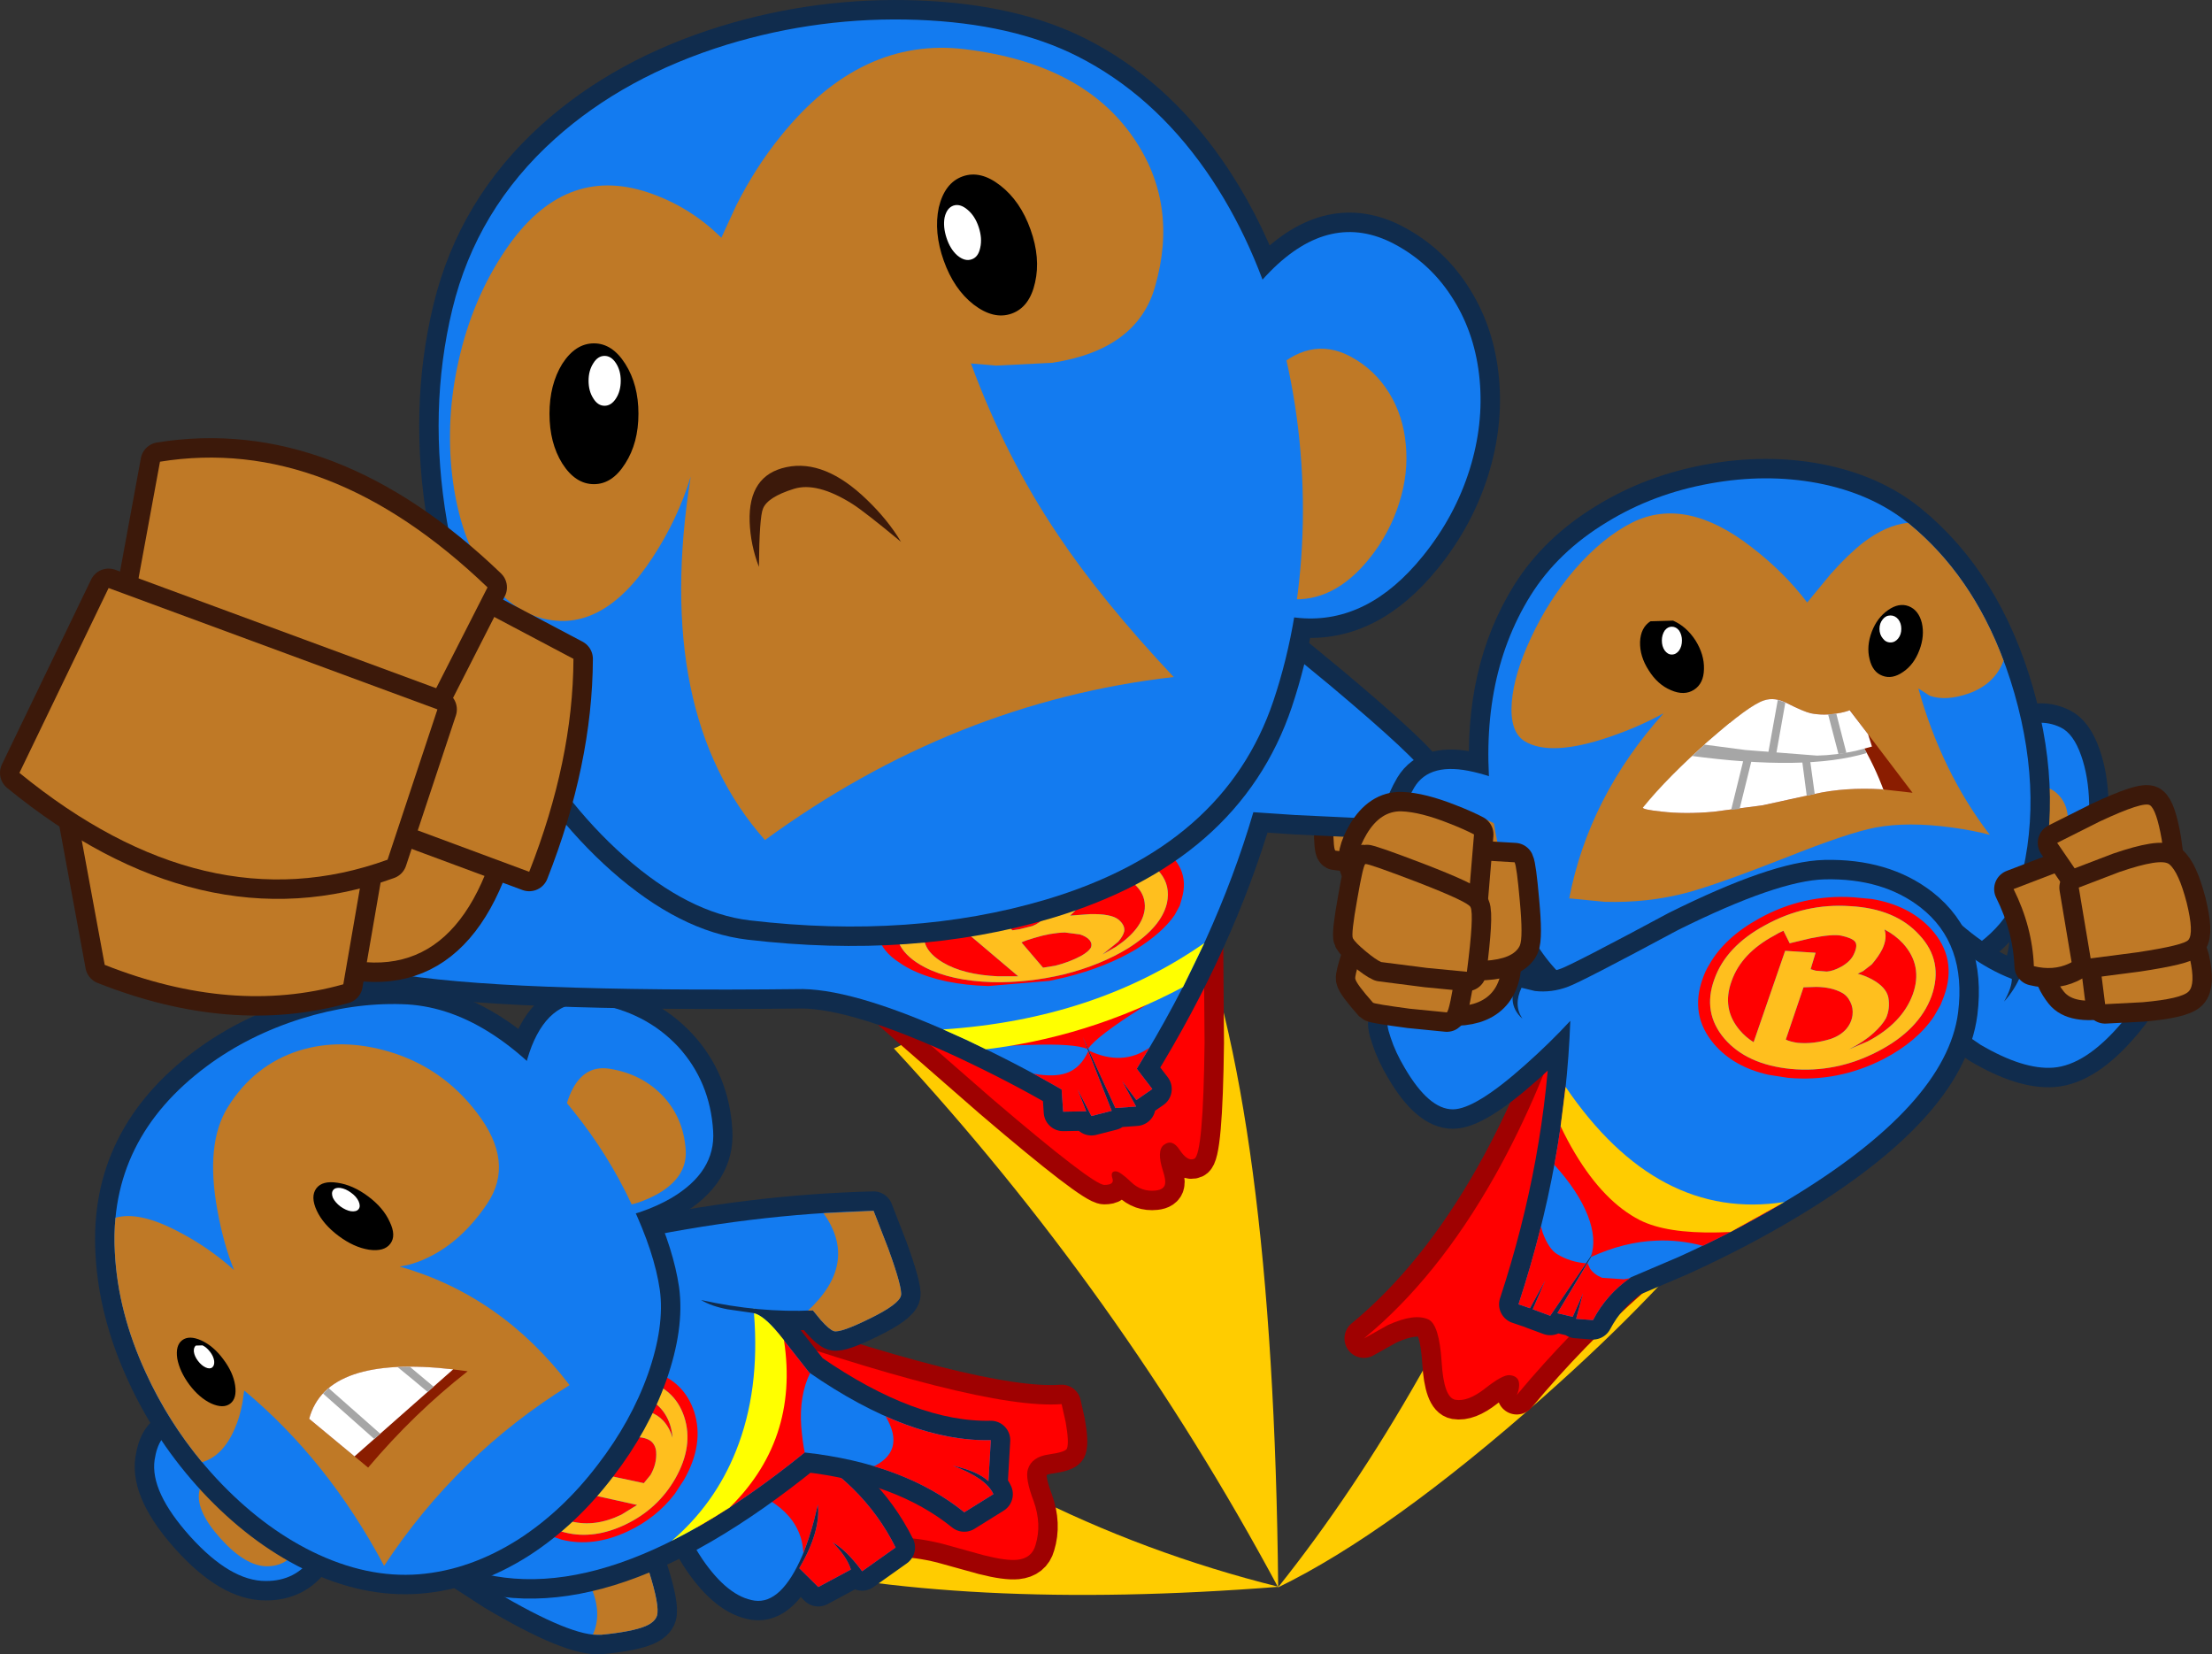 <?xml version="1.0" encoding="UTF-8" standalone="no"?>
<svg xmlns:xlink="http://www.w3.org/1999/xlink" height="383.05px" width="512.25px" xmlns="http://www.w3.org/2000/svg">
  <rect width="100%" height="100%" fill="#333333" stroke="none"/>
  <g transform="matrix(1.0, 0.0, 0.0, 1.0, 256.1, 191.5)">
    <path d="M207.05 -19.8 Q208.6 -21.3 210.35 -22.3 215.9 -25.55 221.05 -23.1 224.05 -21.7 225.85 -16.55 227.55 -11.75 227.7 -5.5 227.8 0.85 226.3 5.75 224.65 11.15 221.5 12.85 216.05 15.9 208.45 17.55 L201.95 18.6 205.85 -18.5 207.05 -19.8" fill="#ffffff" fill-rule="evenodd" stroke="none"/>
    <path d="M207.05 -19.8 Q208.6 -21.3 210.35 -22.3 215.9 -25.55 221.05 -23.1 224.05 -21.7 225.85 -16.55 227.55 -11.75 227.7 -5.5 227.8 0.85 226.3 5.75 224.65 11.15 221.5 12.85 216.05 15.9 208.45 17.55 L201.95 18.6 205.85 -18.5 207.05 -19.8 Z" fill="none" stroke="#102c4d" stroke-linecap="round" stroke-linejoin="round" stroke-width="9.0"/>
    <path d="M207.05 -19.8 Q208.6 -21.3 210.35 -22.3 215.9 -25.55 221.05 -23.1 224.05 -21.7 225.85 -16.55 227.55 -11.75 227.7 -5.5 227.8 0.85 226.3 5.75 224.65 11.15 221.5 12.85 216.05 15.9 208.45 17.55 L201.95 18.6 205.85 -18.5 207.05 -19.8" fill="#137bf0" fill-rule="evenodd" stroke="none"/>
    <path d="M207.7 14.3 L208.5 6.4 Q209.25 -1.6 209.35 -1.7 L212.7 -6.7 Q216.8 -11.0 220.25 -7.8 223.95 -4.35 222.2 2.05 220.85 7.1 217.3 11.2 215.0 13.85 211.1 14.35 L207.7 14.3" fill="#bf7926" fill-rule="evenodd" stroke="none"/>
    <path d="M-116.85 187.0 Q-123.45 187.65 -141.55 176.9 L-158.4 166.0 -138.1 163.0 Q-117.05 160.2 -113.05 161.55 -108.8 162.95 -105.85 172.25 -103.3 180.3 -103.95 182.55 -104.4 184.05 -106.6 185.0 -109.7 186.3 -116.85 187.0" fill="#ffffff" fill-rule="evenodd" stroke="none"/>
    <path d="M-116.85 187.0 Q-109.7 186.3 -106.6 185.0 -104.4 184.05 -103.95 182.55 -103.3 180.3 -105.85 172.25 -108.8 162.95 -113.05 161.55 -117.05 160.2 -138.1 163.0 L-158.4 166.0 -141.55 176.9 Q-123.45 187.65 -116.85 187.0 Z" fill="none" stroke="#102c4d" stroke-linecap="round" stroke-linejoin="round" stroke-width="9.0"/>
    <path d="M-71.0 119.5 Q-21.95 160.45 40.0 175.9 -33.95 181.7 -83.05 169.6 L-71.0 119.5" fill="#ffcc00" fill-rule="evenodd" stroke="none"/>
    <path d="M-78.5 167.6 L-90.3 113.35 Q-29.05 135.05 -10.25 133.6 L-9.3 137.85 Q-8.5 142.4 -9.0 143.85 -9.3 144.7 -13.2 145.25 -17.15 145.8 -18.05 148.65 -18.75 150.75 -16.75 156.0 -14.8 161.4 -16.3 166.25 -17.15 169.3 -20.55 169.65 -23.1 169.9 -28.25 168.6 L-38.0 165.9 Q-43.9 164.45 -48.0 164.6 L-68.1 166.25 -78.5 167.6" fill="#ffffff" fill-rule="evenodd" stroke="none"/>
    <path d="M-78.5 167.6 L-90.3 113.35 Q-29.05 135.05 -10.25 133.6 L-9.3 137.85 Q-8.5 142.4 -9.0 143.85 -9.3 144.7 -13.2 145.25 -17.15 145.8 -18.05 148.65 -18.75 150.75 -16.75 156.0 -14.8 161.4 -16.3 166.25 -17.15 169.3 -20.55 169.65 -23.1 169.9 -28.25 168.6 L-38.0 165.9 Q-43.9 164.45 -48.0 164.6 L-68.1 166.25 -78.5 167.6 Z" fill="none" stroke="#9f0101" stroke-linecap="round" stroke-linejoin="round" stroke-width="9.0"/>
    <path d="M-78.5 167.6 L-90.3 113.35 Q-29.05 135.05 -10.25 133.6 L-9.3 137.85 Q-8.5 142.4 -9.0 143.85 -9.3 144.7 -13.2 145.25 -17.15 145.8 -18.05 148.65 -18.75 150.75 -16.75 156.0 -14.8 161.4 -16.3 166.25 -17.15 169.3 -20.55 169.65 -23.1 169.9 -28.25 168.6 L-38.0 165.9 Q-43.9 164.45 -48.0 164.6 L-68.1 166.25 -78.5 167.6" fill="#ff0000" fill-rule="evenodd" stroke="none"/>
    <path d="M-96.85 163.7 L-98.0 161.1 -72.95 142.9 Q-56.3 151.55 -48.7 166.8 L-56.45 172.3 Q-60.1 167.35 -63.3 165.6 -60.0 168.9 -59.05 171.9 L-66.6 175.95 -71.0 171.6 Q-66.0 163.05 -66.7 156.85 L-67.6 160.55 Q-68.75 164.9 -70.25 168.55 -75.15 179.95 -81.35 179.1 -87.5 178.2 -93.45 169.5 -95.25 166.8 -96.85 163.7" fill="#ffffff" fill-rule="evenodd" stroke="none"/>
    <path d="M-96.85 163.7 Q-95.25 166.8 -93.45 169.5 -87.5 178.2 -81.35 179.1 -75.15 179.95 -70.25 168.55 -68.75 164.9 -67.6 160.55 L-66.7 156.85 Q-66.0 163.05 -71.0 171.6 L-66.6 175.95 -59.05 171.9 Q-60.0 168.9 -63.3 165.6 -60.1 167.35 -56.45 172.3 L-48.7 166.8 Q-56.3 151.55 -72.95 142.9 L-98.0 161.1 -96.85 163.7 Z" fill="none" stroke="#102c4d" stroke-linecap="round" stroke-linejoin="round" stroke-width="9.0"/>
    <path d="M-116.85 187.0 Q-123.45 187.65 -141.55 176.9 L-158.4 166.0 -138.1 163.0 Q-117.05 160.2 -113.05 161.55 -108.8 162.95 -105.85 172.25 -103.3 180.3 -103.95 182.55 -104.4 184.05 -106.6 185.0 -109.7 186.3 -116.85 187.0" fill="#137bf0" fill-rule="evenodd" stroke="none"/>
    <path d="M-118.8 186.95 Q-114.5 177.4 -128.65 163.2 L-123.85 161.4 Q-115.4 160.7 -113.05 161.55 -108.8 162.95 -105.85 172.25 -103.3 180.3 -103.95 182.55 -104.4 184.05 -106.6 185.0 -109.7 186.3 -116.85 187.0 L-118.8 186.95" fill="#bf7926" fill-rule="evenodd" stroke="none"/>
    <path d="M-96.85 163.7 L-98.0 161.1 -72.95 142.9 Q-56.3 151.55 -48.7 166.8 L-56.45 172.3 Q-60.1 167.35 -63.3 165.6 -60.0 168.9 -59.05 171.9 L-66.6 175.95 -71.0 171.6 Q-66.0 163.05 -66.7 156.85 L-67.6 160.55 Q-68.75 164.9 -70.25 168.55 -75.15 179.95 -81.35 179.1 -87.5 178.2 -93.45 169.5 -95.25 166.8 -96.85 163.7" fill="#137bf0" fill-rule="evenodd" stroke="none"/>
    <path d="M-66.6 175.95 L-71.0 171.6 Q-66.0 163.05 -66.7 156.85 L-67.6 160.55 Q-68.7 164.6 -70.05 168.05 -70.65 156.95 -86.05 152.4 L-72.95 142.9 Q-56.3 151.55 -48.7 166.8 L-56.45 172.3 Q-60.1 167.35 -63.3 165.6 -60.0 168.9 -59.05 171.9 L-66.6 175.95" fill="#ff0000" fill-rule="evenodd" stroke="none"/>
    <path d="M-111.75 95.95 Q-82.2 89.55 -53.8 88.85 L-50.4 97.6 Q-47.1 106.7 -47.45 108.45 -47.9 110.5 -54.8 113.85 -61.5 117.15 -63.0 116.7 -64.05 116.35 -66.05 114.1 L-67.85 111.9 Q-80.2 112.5 -93.75 109.5 -91.35 110.95 -87.6 111.65 L-81.7 112.5 Q-79.4 112.9 -75.85 117.2 L-68.7 126.3 Q-45.5 142.35 -26.65 141.95 L-27.2 151.45 Q-29.75 149.1 -35.45 147.85 -27.65 150.8 -26.05 154.45 L-32.8 158.65 Q-46.75 147.35 -69.75 144.8 -119.3 184.95 -152.2 170.15 L-111.75 95.95" fill="#feffff" fill-rule="evenodd" stroke="none"/>
    <path d="M-111.75 95.95 L-152.2 170.15 Q-119.3 184.95 -69.75 144.8 -46.75 147.35 -32.8 158.65 L-26.05 154.45 Q-27.65 150.8 -35.45 147.85 -29.75 149.1 -27.2 151.45 L-26.65 141.95 Q-45.5 142.35 -68.7 126.3 L-75.85 117.2 Q-79.4 112.9 -81.7 112.5 L-87.6 111.65 Q-91.35 110.95 -93.75 109.5 -80.2 112.5 -67.85 111.9 L-66.05 114.1 Q-64.05 116.35 -63.0 116.7 -61.5 117.15 -54.8 113.85 -47.9 110.5 -47.45 108.45 -47.1 106.7 -50.4 97.6 L-53.8 88.85 Q-82.2 89.55 -111.75 95.95 Z" fill="none" stroke="#102c4d" stroke-linecap="round" stroke-linejoin="round" stroke-width="9.0"/>
    <path d="M-111.75 95.95 Q-82.2 89.55 -53.8 88.85 L-50.4 97.6 Q-47.1 106.7 -47.45 108.45 -47.9 110.5 -54.8 113.85 -61.5 117.15 -63.0 116.7 -64.05 116.35 -66.05 114.1 L-67.85 111.9 Q-80.2 112.5 -93.75 109.5 -91.35 110.95 -87.6 111.65 L-81.7 112.5 Q-79.4 112.9 -75.85 117.2 L-68.7 126.3 Q-45.5 142.35 -26.65 141.95 L-27.2 151.45 Q-29.75 149.1 -35.45 147.85 -27.65 150.8 -26.05 154.45 L-32.8 158.65 Q-46.75 147.35 -69.75 144.8 -119.3 184.95 -152.2 170.15 L-111.75 95.95" fill="#137bf0" fill-rule="evenodd" stroke="none"/>
    <path d="M-65.4 89.4 L-53.8 88.85 -50.4 97.6 Q-47.1 106.7 -47.45 108.45 -47.9 110.5 -54.8 113.85 -61.5 117.15 -63.0 116.7 -64.05 116.35 -66.05 114.1 L-67.85 111.9 -69.0 111.95 -69.25 112.2 Q-57.05 101.05 -65.4 89.4" fill="#bf7926" fill-rule="evenodd" stroke="none"/>
    <path d="M-68.7 126.3 L-68.5 126.4 Q-71.05 131.6 -70.55 138.8 -70.25 142.35 -69.75 144.8 -82.9 155.45 -94.85 162.25 -72.85 140.85 -76.9 116.05 L-75.85 117.2 -68.7 126.3" fill="#ff0000" fill-rule="evenodd" stroke="none"/>
    <path d="M-53.7 148.0 L-54.35 148.3 Q-46.15 144.65 -51.0 136.45 -38.05 142.2 -26.65 141.95 L-27.2 151.45 Q-29.75 149.1 -35.45 147.85 -27.65 150.8 -26.05 154.45 L-32.8 158.65 Q-41.45 151.65 -53.7 148.0" fill="#ff0000" fill-rule="evenodd" stroke="none"/>
    <path d="M-131.8 153.2 L-128.75 152.15 -128.7 148.9 Q-128.45 145.4 -127.45 144.05 -126.35 142.25 -125.3 141.75 L-122.6 141.8 Q-121.1 142.25 -120.45 143.7 -119.9 144.95 -120.2 146.0 L-121.1 147.75 -121.75 148.65 -125.15 147.95 -127.4 152.75 -108.55 156.95 -112.2 159.2 Q-118.3 162.15 -123.85 160.75 -129.35 159.45 -131.4 154.55 L-131.8 153.2 M-133.9 139.55 Q-130.35 133.3 -123.65 129.25 -114.9 123.95 -106.45 125.75 L-104.7 126.15 Q-103.4 126.6 -102.2 127.15 -97.25 129.7 -95.35 135.35 -92.95 142.85 -97.75 151.2 L-99.85 154.4 Q-104.1 159.95 -110.7 163.05 -118.7 166.8 -125.95 165.0 L-128.65 164.1 Q-133.65 162.0 -135.85 156.95 -138.75 150.4 -135.4 142.6 L-133.9 139.55 M-119.0 138.7 Q-120.4 137.65 -121.9 137.15 L-126.4 137.05 Q-124.45 135.2 -121.9 133.75 -115.4 129.95 -109.2 131.25 -102.9 132.65 -100.95 138.3 -100.45 139.9 -100.35 141.4 -101.05 139.0 -102.55 137.4 -103.8 136.1 -105.35 135.55 -107.3 134.95 -110.2 135.5 -112.8 135.9 -115.55 138.45 L-117.75 140.9 -118.0 140.1 Q-118.45 139.1 -119.0 138.7 M-108.3 141.25 Q-106.55 141.35 -105.45 142.1 -104.3 143.0 -104.15 144.6 -103.95 147.4 -105.45 150.0 L-107.0 151.9 -118.05 149.55 -117.3 147.5 Q-116.3 145.05 -114.45 143.4 -113.35 142.35 -111.65 141.8 L-108.3 141.25 M-122.95 131.1 Q-130.45 135.55 -133.6 143.0 -136.7 150.1 -134.1 156.0 -131.65 161.7 -125.15 163.35 -118.55 164.95 -111.3 161.5 -103.75 157.9 -99.7 150.8 -95.45 143.3 -97.65 136.55 -99.95 129.6 -107.6 127.95 -115.15 126.4 -122.95 131.1" fill="#ff0000" fill-rule="evenodd" stroke="none"/>
    <path d="M-131.8 153.2 L-131.4 154.55 Q-129.35 159.45 -123.85 160.75 -118.3 162.15 -112.2 159.2 L-108.55 156.95 -127.4 152.75 -125.15 147.95 -121.75 148.65 -121.1 147.75 -120.2 146.0 Q-119.9 144.95 -120.45 143.7 -121.1 142.25 -122.6 141.8 L-125.3 141.75 Q-126.35 142.25 -127.45 144.05 -128.45 145.4 -128.7 148.9 L-128.75 152.15 -131.8 153.2 M-119.0 138.7 Q-118.45 139.1 -118.0 140.1 L-117.75 140.9 -115.55 138.45 Q-112.8 135.9 -110.2 135.5 -107.3 134.95 -105.35 135.55 -103.8 136.1 -102.55 137.4 -101.05 139.0 -100.35 141.4 -100.45 139.9 -100.95 138.3 -102.9 132.65 -109.2 131.25 -115.4 129.95 -121.9 133.75 -124.45 135.2 -126.4 137.05 L-121.9 137.15 Q-120.4 137.65 -119.0 138.7 M-122.95 131.1 Q-115.15 126.4 -107.6 127.95 -99.95 129.6 -97.65 136.55 -95.45 143.3 -99.7 150.8 -103.75 157.9 -111.3 161.5 -118.55 164.95 -125.15 163.35 -131.65 161.7 -134.1 156.0 -136.7 150.1 -133.6 143.0 -130.45 135.55 -122.95 131.1 M-108.3 141.25 L-111.65 141.8 Q-113.35 142.35 -114.45 143.4 -116.3 145.05 -117.3 147.5 L-118.05 149.55 -107.0 151.9 -105.45 150.0 Q-103.95 147.4 -104.15 144.6 -104.3 143.0 -105.45 142.1 -106.55 141.35 -108.3 141.25" fill="#ffbf1e" fill-rule="evenodd" stroke="none"/>
    <path d="M-81.35 111.5 L-81.55 111.45 -81.6 111.35 -81.35 111.5 M-75.85 117.2 L-74.55 118.8 Q-70.95 142.2 -87.85 158.25 L-87.15 157.55 Q-94.05 162.0 -100.55 165.25 L-100.95 165.6 Q-90.65 156.95 -85.65 144.4 -80.05 130.4 -81.5 112.55 -79.25 113.1 -75.85 117.2" fill="#ffff00" fill-rule="evenodd" stroke="none"/>
    <path d="M-15.1 33.45 L18.55 15.5 Q38.8 64.05 39.9 176.05 3.25 107.8 -49.1 51.25 -48.85 51.4 -15.1 33.45" fill="#ffcc00" fill-rule="evenodd" stroke="none"/>
    <path d="M125.95 108.45 Q115.3 119.55 101.6 131.7 65.7 163.5 39.85 176.05 57.25 154.25 72.65 127.15 87.55 101.15 97.7 75.5 L137.9 94.25 Q136.0 98.05 125.95 108.45" fill="#ffcc00" fill-rule="evenodd" stroke="none"/>
    <path d="M52.65 -4.95 L73.75 -11.3 Q74.65 -7.65 73.05 -1.3 71.45 4.8 69.7 5.95 L60.8 6.4 53.15 5.45 Q52.7 5.2 52.65 0.1 L52.65 -4.95" fill="#ffffff" fill-rule="evenodd" stroke="none"/>
    <path d="M52.65 -4.95 L73.75 -11.3 Q74.65 -7.65 73.05 -1.3 71.45 4.8 69.7 5.95 L60.8 6.4 53.15 5.45 Q52.7 5.2 52.65 0.1 L52.65 -4.95 Z" fill="none" stroke="#3c190a" stroke-linecap="round" stroke-linejoin="round" stroke-width="9.0"/>
    <path d="M52.65 -4.95 L73.75 -11.3 Q74.65 -7.65 73.05 -1.3 71.45 4.8 69.7 5.95 L60.8 6.4 53.15 5.45 Q52.7 5.2 52.65 0.1 L52.65 -4.95" fill="#bf7926" fill-rule="evenodd" stroke="none"/>
    <path d="M2.25 79.7 Q1.0 79.7 1.5 81.3 2.05 82.85 -0.35 82.85 -3.0 82.85 -26.35 62.9 L-49.2 42.95 22.65 24.1 22.85 49.95 Q22.55 75.95 20.45 76.8 18.9 77.5 17.05 74.7 15.35 72.1 13.4 73.6 11.7 74.95 13.25 79.7 13.9 81.75 13.7 82.65 13.45 83.95 11.5 84.15 8.2 84.5 5.8 82.15 3.25 79.7 2.25 79.7" fill="#ffffff" fill-rule="evenodd" stroke="none"/>
    <path d="M2.25 79.7 Q3.25 79.7 5.8 82.15 8.2 84.5 11.5 84.15 13.45 83.95 13.7 82.65 13.9 81.75 13.25 79.7 11.7 74.95 13.4 73.6 15.35 72.1 17.05 74.7 18.9 77.5 20.45 76.8 22.55 75.95 22.85 49.95 L22.65 24.1 -49.2 42.95 -26.35 62.9 Q-3.0 82.85 -0.35 82.85 2.05 82.85 1.5 81.3 1.0 79.7 2.25 79.7 Z" fill="none" stroke="#9f0101" stroke-linecap="round" stroke-linejoin="round" stroke-width="9.0"/>
    <path d="M2.25 79.7 Q1.0 79.7 1.5 81.3 2.05 82.85 -0.35 82.85 -3.0 82.85 -26.35 62.9 L-49.2 42.95 22.65 24.1 22.85 49.95 Q22.55 75.95 20.45 76.8 18.9 77.5 17.05 74.7 15.35 72.1 13.4 73.6 11.7 74.95 13.25 79.7 13.9 81.75 13.7 82.65 13.45 83.95 11.5 84.15 8.2 84.5 5.8 82.15 3.25 79.7 2.25 79.7" fill="#ff0000" fill-rule="evenodd" stroke="none"/>
    <path d="M-215.6 139.7 Q-219.4 140.55 -220.3 146.55 -221.35 153.9 -212.05 164.25 -202.7 174.6 -194.55 174.55 -187.65 174.6 -183.75 169.05 -182.55 167.25 -181.75 165.25 L-181.25 163.5 -196.5 151.7 -211.95 139.95 -215.6 139.7 Z" fill="none" stroke="#102c4d" stroke-linecap="round" stroke-linejoin="round" stroke-width="9.0"/>
    <path d="M-215.6 139.7 L-211.95 139.95 -196.5 151.7 -181.25 163.5 -181.75 165.25 Q-182.55 167.25 -183.75 169.05 -187.65 174.6 -194.55 174.55 -202.7 174.6 -212.05 164.25 -221.35 153.9 -220.3 146.55 -219.4 140.55 -215.6 139.7" fill="#137bf0" fill-rule="evenodd" stroke="none"/>
    <path d="M-207.1 149.8 L-204.9 150.0 -195.45 157.2 -186.15 164.4 -186.45 165.45 -187.65 167.75 Q-190.05 171.15 -194.25 171.15 -199.2 171.15 -204.95 164.8 -210.65 158.5 -210.0 154.05 -209.4 150.4 -207.1 149.8" fill="#bf7926" fill-rule="evenodd" stroke="none"/>
    <path d="M-134.15 54.15 L-132.95 50.85 Q-128.45 39.3 -118.5 40.9 -106.7 42.8 -99.1 50.9 -91.65 58.95 -91.0 70.35 -90.4 79.8 -100.7 85.9 -103.95 87.85 -107.9 89.2 L-108.85 89.45 Q-104.45 99.3 -103.3 107.15 -102.15 115.55 -106.05 126.65 -109.95 137.6 -117.65 147.6 -125.75 158.25 -135.95 164.85 -147.25 172.05 -159.1 173.0 -171.15 173.95 -183.8 167.75 -195.65 161.9 -205.95 150.85 -216.15 139.85 -222.3 126.4 -228.8 112.35 -229.5 98.5 -230.95 72.25 -208.2 55.35 -198.55 48.2 -186.3 44.35 -174.45 40.65 -163.05 41.0 -148.25 41.4 -134.15 54.15" fill="#ffffff" fill-rule="evenodd" stroke="none"/>
    <path d="M-134.15 54.15 Q-148.25 41.4 -163.05 41.0 -174.45 40.65 -186.3 44.35 -198.55 48.2 -208.2 55.35 -230.95 72.25 -229.5 98.5 -228.8 112.35 -222.3 126.4 -216.15 139.85 -205.95 150.85 -195.65 161.9 -183.8 167.75 -171.15 173.95 -159.1 173.0 -147.25 172.05 -135.95 164.85 -125.75 158.25 -117.65 147.6 -109.95 137.6 -106.05 126.65 -102.15 115.55 -103.3 107.15 -104.45 99.3 -108.85 89.45 L-107.9 89.2 Q-103.95 87.85 -100.7 85.9 -90.4 79.8 -91.0 70.35 -91.65 58.95 -99.1 50.9 -106.7 42.8 -118.5 40.9 -128.45 39.3 -132.95 50.85 L-134.15 54.15 Z" fill="none" stroke="#102c4d" stroke-linecap="round" stroke-linejoin="round" stroke-width="9.0"/>
    <path d="M-135.5 62.65 Q-135.2 56.6 -133.0 50.8 -128.45 39.3 -118.5 40.85 -106.65 42.75 -99.05 50.85 -91.65 58.95 -90.95 70.4 -90.35 79.8 -100.65 85.9 -103.95 87.8 -107.9 89.15 L-111.15 90.1 -135.5 62.65" fill="#137bf0" fill-rule="evenodd" stroke="none"/>
    <path d="M-125.9 69.85 Q-125.7 66.0 -124.25 62.3 -121.35 54.95 -114.95 55.95 -107.4 57.15 -102.5 62.35 -97.75 67.5 -97.3 74.85 -96.95 80.9 -103.55 84.8 -105.65 86.0 -108.2 86.9 L-110.3 87.5 -125.9 69.85" fill="#bf7926" fill-rule="evenodd" stroke="none"/>
    <path d="M-163.05 41.0 Q-142.55 41.5 -123.2 65.9 -115.2 75.85 -109.8 87.4 -104.55 98.5 -103.3 107.15 -102.15 115.55 -106.05 126.65 -109.95 137.6 -117.65 147.6 -125.75 158.25 -135.95 164.85 -147.25 172.05 -159.1 173.0 -171.15 173.95 -183.8 167.75 -195.65 161.9 -205.95 150.85 -216.15 139.85 -222.3 126.4 -228.8 112.35 -229.5 98.5 -230.95 72.25 -208.2 55.35 -198.55 48.2 -186.3 44.35 -174.45 40.65 -163.05 41.0" fill="#137bf0" fill-rule="evenodd" stroke="none"/>
    <path d="M-186.85 51.75 Q-177.0 48.7 -165.8 52.05 -153.5 55.8 -145.65 66.15 -136.85 77.6 -143.25 87.15 -149.05 95.8 -156.85 99.6 -159.3 100.8 -161.7 101.4 L-163.55 101.75 Q-140.05 108.45 -124.2 129.2 -150.2 145.3 -167.15 171.05 -180.15 146.6 -199.55 130.45 L-199.95 133.25 Q-200.55 136.6 -201.75 139.3 -204.45 145.6 -209.3 147.05 -217.15 137.6 -222.3 126.4 -228.8 112.35 -229.5 98.5 -229.75 94.35 -229.35 90.45 -223.95 88.9 -215.1 93.5 -207.95 97.15 -201.9 102.55 -204.35 96.5 -205.75 88.75 -208.6 73.3 -203.35 64.85 -197.3 55.1 -186.85 51.75" fill="#bf7926" fill-rule="evenodd" stroke="none"/>
    <path d="M-147.8 126.0 Q-160.15 135.65 -170.85 148.3 L-184.5 137.0 Q-180.35 121.4 -147.8 126.0" fill="#8a1d00" fill-rule="evenodd" stroke="none"/>
    <path d="M-151.15 125.55 L-174.0 145.7 -184.5 137.0 Q-180.55 122.2 -151.15 125.55" fill="#ffffff" fill-rule="evenodd" stroke="none"/>
    <path d="M-165.85 91.4 Q-164.3 94.6 -165.7 96.45 -167.1 98.35 -170.65 97.85 -174.15 97.3 -177.7 94.65 -181.25 92.0 -182.75 88.8 -184.25 85.55 -182.85 83.65 -181.45 81.8 -177.95 82.35 -174.4 82.85 -170.85 85.5 -167.3 88.15 -165.85 91.4" fill="#000000" fill-rule="evenodd" stroke="none"/>
    <path d="M-173.05 86.65 Q-172.55 87.8 -173.05 88.45 -173.55 89.1 -174.8 88.95 -176.0 88.75 -177.25 87.85 -178.45 86.95 -179.0 85.85 -179.45 84.7 -178.95 84.05 -178.45 83.4 -177.25 83.55 -176.0 83.75 -174.8 84.65 -173.55 85.55 -173.05 86.65" fill="#ffffff" fill-rule="evenodd" stroke="none"/>
    <path d="M-201.65 129.25 Q-201.2 132.3 -202.8 133.5 -204.4 134.7 -207.2 133.45 -209.95 132.15 -212.25 129.1 -214.5 126.05 -215.05 123.05 -215.5 120.0 -213.9 118.8 -212.3 117.6 -209.5 118.85 -206.65 120.15 -204.4 123.2 -202.1 126.25 -201.65 129.25" fill="#000000" fill-rule="evenodd" stroke="none"/>
    <path d="M-206.5 123.6 Q-206.4 124.65 -206.95 125.1 -207.5 125.55 -208.5 125.1 -209.45 124.65 -210.25 123.6 -211.05 122.55 -211.2 121.5 -211.3 120.5 -210.75 120.05 L-209.2 120.0 Q-208.25 120.45 -207.45 121.5 -206.65 122.55 -206.5 123.6" fill="#ffffff" fill-rule="evenodd" stroke="none"/>
    <path d="M-181.3 131.15 L-180.0 129.9 -168.05 140.45 -169.4 141.7 -181.3 131.15 M-164.05 125.0 L-161.2 124.95 -155.7 129.55 -157.05 130.8 Q-160.55 127.85 -164.05 125.0" fill="#a6a6a6" fill-rule="evenodd" stroke="none"/>
    <path d="M52.1 -32.65 Q72.55 -15.45 73.95 -12.2 75.5 -8.6 69.65 -5.15 64.2 -1.95 58.55 -2.1 L43.8 -2.8 34.15 -3.45 Q25.45 26.25 7.15 55.95 L10.75 60.65 7.05 63.2 3.75 58.8 7.0 64.7 2.2 65.05 -5.35 48.6 1.35 65.7 -3.35 66.9 -6.55 60.75 -4.55 65.8 -9.9 65.9 -10.25 60.75 Q-20.0 55.05 -32.35 49.25 -57.1 37.75 -70.15 37.5 -105.2 37.9 -129.4 36.95 -175.1 35.2 -185.65 27.55 -196.1 19.95 -178.45 -8.55 -173.0 -17.45 -165.3 -27.35 L-158.75 -35.55 31.95 -49.25 52.1 -32.65" fill="#ffffff" fill-rule="evenodd" stroke="none"/>
    <path d="M52.1 -32.65 L31.95 -49.25 -158.75 -35.55 -165.3 -27.35 Q-173.0 -17.45 -178.45 -8.55 -196.1 19.95 -185.65 27.55 -175.1 35.2 -129.4 36.95 -105.2 37.9 -70.15 37.5 -57.1 37.75 -32.35 49.25 -20.0 55.05 -10.25 60.75 L-9.9 65.9 -4.55 65.8 -6.55 60.75 -3.35 66.9 1.35 65.7 -5.35 48.6 2.2 65.05 7.0 64.7 3.75 58.8 7.05 63.2 10.75 60.65 7.15 55.95 Q25.45 26.25 34.15 -3.45 L43.8 -2.8 58.55 -2.1 Q64.2 -1.95 69.65 -5.15 75.5 -8.6 73.95 -12.2 72.55 -15.45 52.1 -32.65 Z" fill="none" stroke="#102c4d" stroke-linecap="round" stroke-linejoin="round" stroke-width="9.0"/>
    <path d="M52.1 -32.65 Q72.55 -15.45 73.95 -12.2 75.5 -8.6 69.65 -5.15 64.2 -1.95 58.55 -2.1 L43.8 -2.8 34.15 -3.45 Q25.45 26.25 7.15 55.95 L10.75 60.65 7.05 63.2 3.75 58.8 7.0 64.7 2.2 65.05 -5.35 48.6 1.35 65.7 -3.35 66.9 -6.55 60.75 -4.55 65.8 -9.9 65.9 -10.25 60.75 Q-20.0 55.05 -32.35 49.25 -57.1 37.75 -70.15 37.5 -105.2 37.9 -129.4 36.95 -175.1 35.2 -185.65 27.55 -196.1 19.95 -178.45 -8.55 -173.0 -17.45 -165.3 -27.35 L-158.75 -35.55 31.95 -49.25 52.1 -32.65" fill="#137bf0" fill-rule="evenodd" stroke="none"/>
    <path d="M-3.9 51.8 L-4.05 51.7 Q3.8 55.45 10.05 51.1 L7.15 55.95 10.75 60.65 7.05 63.2 3.75 58.8 7.0 64.7 2.2 65.05 -3.9 51.8 M-4.05 51.8 L-4.1 51.85 1.35 65.7 -3.35 66.9 -6.55 60.75 -4.55 65.8 -9.9 65.9 -10.25 60.75 -16.75 57.1 Q-12.0 57.95 -9.15 56.95 -5.8 55.8 -4.05 51.8" fill="#ff0000" fill-rule="evenodd" stroke="none"/>
    <path d="M8.45 41.75 Q-2.1 48.4 -4.1 51.3 L-5.35 48.6 -4.25 51.4 Q-7.2 50.05 -18.1 50.45 -28.95 50.9 -29.6 50.55 -2.1 48.8 19.2 34.45 18.75 35.25 8.45 41.75" fill="#ff0000" fill-rule="evenodd" stroke="none"/>
    <path d="M22.8 26.85 L17.85 37.05 Q-4.4 48.85 -29.05 51.6 L-27.8 51.45 -32.35 49.25 -37.7 46.85 Q-2.5 44.5 22.8 26.85" fill="#ffff00" fill-rule="evenodd" stroke="none"/>
    <path d="M-50.65 14.95 Q-45.95 7.75 -30.4 2.75 -26.2 1.4 -22.0 0.55 -4.45 -2.95 8.4 2.4 11.45 3.7 13.5 5.25 L15.6 7.1 Q16.65 8.3 17.3 9.7 18.7 12.8 17.55 16.65 L17.1 18.2 15.9 20.4 Q13.05 24.5 7.05 28.25 0.0 32.45 -9.25 34.75 L-13.05 35.6 -27.2 36.8 Q-37.65 36.5 -44.65 33.2 -46.45 32.35 -47.7 31.45 -49.85 30.1 -51.1 28.5 -53.2 25.85 -53.15 22.55 L-52.95 20.75 -52.25 18.0 Q-51.6 16.4 -50.65 14.95 M0.5 10.1 Q9.5 12.9 9.0 18.95 8.5 23.55 2.35 27.7 L-0.8 29.5 2.85 26.55 Q4.05 25.15 4.25 24.1 4.45 22.7 2.9 21.4 1.2 20.05 -3.65 20.15 L-8.3 20.5 -7.35 19.6 Q-6.3 18.55 -5.9 17.65 -5.25 15.55 -5.35 13.7 -5.7 10.5 -8.6 8.7 -3.75 8.8 0.5 10.1 M-6.0 24.85 Q-4.45 25.35 -3.75 26.2 -3.1 27.05 -3.5 27.95 -4.05 28.85 -5.7 29.8 -8.5 31.3 -11.75 32.1 L-14.55 32.55 -19.55 26.7 Q-18.5 26.2 -16.55 25.65 -12.85 24.5 -9.5 24.4 L-6.0 24.85 M5.0 5.8 Q-9.35 0.55 -28.05 6.3 -45.55 11.7 -48.1 21.3 -50.15 28.15 -41.95 32.45 -35.85 35.6 -26.35 35.9 -18.2 36.1 -9.7 34.1 -1.2 31.95 5.15 28.05 12.85 23.2 14.15 17.55 15.75 9.75 5.0 5.8 M-13.1 17.55 Q-12.55 19.15 -14.15 20.9 -15.35 22.25 -17.0 22.9 L-20.0 23.65 -21.65 23.9 -24.35 21.05 -33.35 23.5 -20.3 34.55 -24.95 34.55 Q-32.95 34.2 -37.75 31.35 -43.9 27.7 -41.5 22.25 L-40.55 20.5 -34.45 21.95 Q-32.65 20.6 -30.05 19.05 -24.7 15.8 -21.35 15.25 L-15.55 15.0 Q-13.85 15.45 -13.1 17.55" fill="#ff0000" fill-rule="evenodd" stroke="none"/>
    <path d="M0.5 10.1 Q-3.75 8.8 -8.6 8.7 -5.7 10.5 -5.35 13.7 -5.25 15.55 -5.9 17.65 -6.3 18.55 -7.35 19.6 L-8.3 20.5 -3.65 20.15 Q1.2 20.05 2.9 21.4 4.45 22.7 4.25 24.1 4.05 25.15 2.85 26.55 L-0.8 29.5 2.35 27.7 Q8.5 23.55 9.0 18.95 9.5 12.9 0.5 10.1 M5.0 5.8 Q15.75 9.75 14.15 17.55 12.85 23.2 5.15 28.05 -1.2 31.95 -9.7 34.1 -18.2 36.1 -26.35 35.9 -35.85 35.6 -41.95 32.45 -50.15 28.15 -48.1 21.3 -45.55 11.7 -28.05 6.3 -9.35 0.55 5.0 5.8 M-6.0 24.85 L-9.5 24.4 Q-12.85 24.5 -16.55 25.65 -18.5 26.2 -19.55 26.7 L-14.55 32.55 -11.75 32.1 Q-8.5 31.3 -5.7 29.8 -4.05 28.85 -3.5 27.95 -3.1 27.05 -3.75 26.2 -4.45 25.35 -6.0 24.85 M-13.1 17.55 Q-13.85 15.45 -15.55 15.0 L-21.35 15.25 Q-24.7 15.8 -30.05 19.05 -32.65 20.6 -34.45 21.95 L-40.55 20.5 -41.5 22.25 Q-43.9 27.7 -37.75 31.35 -32.95 34.2 -24.95 34.55 L-20.3 34.55 -33.35 23.5 -24.35 21.05 -21.65 23.9 -20.0 23.65 -17.0 22.9 Q-15.35 22.25 -14.15 20.9 -12.55 19.15 -13.1 17.55" fill="#ffbf1e" fill-rule="evenodd" stroke="none"/>
    <path d="M90.0 80.9 Q101.05 61.3 108.6 36.8 L152.45 81.0 Q119.65 102.1 95.15 131.5 95.65 130.45 95.7 129.3 95.8 127.1 93.5 126.9 91.9 126.75 87.85 129.95 83.85 133.1 80.95 132.6 78.25 132.15 77.75 123.85 77.2 115.2 74.7 114.0 71.45 112.5 65.3 115.3 L59.75 118.4 Q76.7 104.45 90.0 80.9" fill="#ffffff" fill-rule="evenodd" stroke="none"/>
    <path d="M90.0 80.9 Q76.7 104.45 59.75 118.4 L65.3 115.3 Q71.45 112.5 74.7 114.0 77.2 115.2 77.75 123.85 78.25 132.15 80.95 132.6 83.85 133.1 87.85 129.95 91.9 126.75 93.5 126.9 95.8 127.1 95.7 129.3 95.65 130.45 95.15 131.5 119.65 102.1 152.45 81.0 L108.6 36.8 Q101.05 61.3 90.0 80.9 Z" fill="none" stroke="#9f0101" stroke-linecap="round" stroke-linejoin="round" stroke-width="9.0"/>
    <path d="M90.0 80.9 Q101.05 61.3 108.6 36.8 L152.45 81.0 Q119.65 102.1 95.15 131.5 95.65 130.45 95.7 129.3 95.8 127.1 93.5 126.9 91.9 126.75 87.85 129.95 83.85 133.1 80.95 132.6 78.25 132.15 77.75 123.85 77.2 115.2 74.7 114.0 71.45 112.5 65.3 115.3 L59.75 118.4 Q76.7 104.45 90.0 80.9" fill="#ff0000" fill-rule="evenodd" stroke="none"/>
    <path d="M85.25 -12.75 L88.7 -11.75 Q87.4 -36.0 98.3 -53.55 104.65 -63.75 116.1 -70.65 126.8 -77.2 139.9 -79.55 152.8 -81.9 164.8 -79.65 177.3 -77.25 185.85 -70.35 203.1 -56.3 210.4 -30.95 217.55 -5.95 210.95 15.35 207.85 25.3 193.0 32.35 179.9 38.6 160.95 41.15 143.05 43.55 127.5 41.75 111.35 39.9 105.45 34.25 101.95 30.9 99.0 25.9 L97.45 26.85 Q89.45 31.3 84.45 29.6 81.25 28.5 77.65 24.85 73.6 20.85 71.05 15.8 64.45 2.55 71.35 -9.15 75.0 -15.2 85.25 -12.75" fill="#ffffff" fill-rule="evenodd" stroke="none"/>
    <path d="M85.25 -12.75 Q75.0 -15.2 71.35 -9.15 64.45 2.55 71.05 15.8 73.6 20.85 77.65 24.85 81.25 28.5 84.45 29.6 89.45 31.3 97.45 26.85 L99.0 25.9 Q101.95 30.9 105.45 34.25 111.35 39.9 127.5 41.75 143.05 43.55 160.95 41.15 179.9 38.6 193.0 32.35 207.85 25.3 210.95 15.35 217.55 -5.95 210.4 -30.95 203.1 -56.3 185.85 -70.35 177.3 -77.25 164.8 -79.65 152.8 -81.9 139.9 -79.55 126.8 -77.2 116.1 -70.65 104.65 -63.75 98.3 -53.55 87.4 -36.0 88.7 -11.75 L85.25 -12.75 Z" fill="none" stroke="#102c4d" stroke-linecap="round" stroke-linejoin="round" stroke-width="9.0"/>
    <path d="M71.4 -9.15 Q75.0 -15.2 85.25 -12.75 90.4 -11.55 94.8 -9.2 L99.7 6.35 104.45 22.05 Q101.45 24.65 97.4 26.8 89.45 31.3 84.45 29.6 81.25 28.45 77.65 24.85 73.6 20.9 71.05 15.75 64.45 2.55 71.4 -9.15" fill="#137bf0" fill-rule="evenodd" stroke="none"/>
    <path d="M102.55 23.75 Q100.85 24.9 98.35 25.65 93.25 27.2 88.95 25.15 83.45 22.55 80.25 13.5 76.85 4.05 81.0 -0.55 84.7 -4.6 91.8 0.35 95.3 2.8 98.1 6.1 L100.45 14.95 102.55 23.75" fill="#bf7926" fill-rule="evenodd" stroke="none"/>
    <path d="M116.1 -70.65 Q126.8 -77.2 139.9 -79.55 152.8 -81.9 164.8 -79.65 177.3 -77.25 185.85 -70.35 203.1 -56.3 210.4 -30.95 217.55 -5.95 210.95 15.35 207.85 25.3 193.0 32.35 179.9 38.6 160.95 41.15 143.05 43.55 127.5 41.75 111.35 39.9 105.45 34.25 99.4 28.45 95.1 18.0 90.75 7.5 89.3 -4.9 85.9 -33.55 98.3 -53.55 104.65 -63.75 116.1 -70.65" fill="#137bf0" fill-rule="evenodd" stroke="none"/>
    <path d="M207.85 -38.45 Q205.8 -33.1 199.85 -30.95 194.55 -29.1 190.8 -30.4 L188.15 -32.1 Q193.55 -12.75 204.7 1.8 201.05 0.8 195.95 0.1 185.75 -1.3 178.25 0.1 171.9 1.3 157.5 7.05 141.55 13.3 134.7 15.15 125.5 17.6 115.5 17.3 L107.3 16.5 Q111.85 -7.05 129.15 -26.35 123.55 -23.25 116.7 -20.9 102.95 -16.2 96.95 -19.9 93.45 -22.1 94.0 -29.0 94.55 -35.55 98.45 -43.85 102.45 -52.45 108.4 -59.45 115.0 -67.1 122.05 -70.6 134.4 -76.6 149.55 -64.8 157.15 -58.95 162.4 -52.0 L167.85 -58.6 Q171.85 -63.1 175.35 -65.85 180.65 -69.9 185.7 -70.45 L185.85 -70.35 Q200.45 -58.45 207.9 -38.5 L207.85 -38.45" fill="#bf7926" fill-rule="evenodd" stroke="none"/>
    <path d="M138.5 -36.6 Q138.45 -33.25 136.2 -31.8 133.95 -30.35 130.85 -31.7 127.75 -33.0 125.7 -36.3 123.6 -39.55 123.7 -42.9 123.85 -46.2 126.1 -47.65 L131.35 -47.8 Q134.45 -46.45 136.55 -43.2 138.6 -39.9 138.5 -36.6" fill="#000000" fill-rule="evenodd" stroke="none"/>
    <path d="M176.85 -38.9 Q177.55 -35.9 179.8 -35.05 182.1 -34.15 184.65 -35.95 187.15 -37.65 188.4 -41.0 189.65 -44.3 188.95 -47.3 188.2 -50.25 185.9 -51.15 183.65 -52.0 181.15 -50.25 178.6 -48.5 177.35 -45.2 176.1 -41.85 176.85 -38.9" fill="#000000" fill-rule="evenodd" stroke="none"/>
    <path d="M132.75 -40.9 Q132.05 -39.95 131.05 -39.95 130.1 -39.95 129.4 -40.9 128.75 -41.85 128.75 -43.2 128.75 -44.5 129.4 -45.5 130.1 -46.4 131.05 -46.4 132.05 -46.4 132.75 -45.5 133.4 -44.5 133.4 -43.2 133.4 -41.85 132.75 -40.9" fill="#ffffff" fill-rule="evenodd" stroke="none"/>
    <path d="M183.5 -43.7 Q182.75 -42.75 181.7 -42.75 180.6 -42.75 179.9 -43.7 179.15 -44.6 179.15 -45.9 179.15 -47.2 179.9 -48.1 180.6 -49.0 181.7 -49.0 182.75 -49.0 183.5 -48.1 184.2 -47.2 184.2 -45.9 184.2 -44.6 183.5 -43.7" fill="#ffffff" fill-rule="evenodd" stroke="none"/>
    <path d="M152.5 -29.35 Q154.95 -30.15 157.75 -28.7 161.7 -26.65 163.3 -26.35 166.35 -25.75 169.6 -26.35 171.25 -26.65 172.3 -27.05 L186.8 -7.95 179.75 -8.75 Q171.25 -9.25 164.2 -7.7 L152.15 -5.05 140.75 -3.55 Q134.1 -2.95 128.65 -3.6 124.4 -4.05 124.4 -4.45 130.15 -11.6 139.75 -20.05 149.1 -28.3 152.5 -29.35" fill="#8a1d00" fill-rule="evenodd" stroke="none"/>
    <path d="M144.45 -24.05 L174.8 -19.6 Q178.0 -14.3 180.25 -8.15 L180.0 -8.7 179.7 -8.75 Q171.25 -9.25 164.2 -7.7 L152.1 -5.05 140.7 -3.55 Q134.05 -2.95 128.6 -3.6 124.35 -4.05 124.35 -4.5 130.1 -11.6 139.7 -20.05 L144.45 -24.05" fill="#ffffff" fill-rule="evenodd" stroke="none"/>
    <path d="M135.75 -16.45 L139.7 -20.05 144.45 -24.05 174.8 -19.6 176.2 -17.15 Q162.05 -12.9 135.1 -16.55 L135.75 -16.45" fill="#a6a6a6" fill-rule="evenodd" stroke="none"/>
    <path d="M162.1 -20.7 L162.45 -20.05 164.15 -7.65 162.3 -7.25 160.65 -19.8 Q160.6 -20.25 160.8 -20.5 161.05 -20.85 161.45 -20.9 L162.1 -20.7 M150.8 -21.9 L150.95 -21.2 146.75 -4.2 144.8 -4.0 149.15 -21.65 Q149.2 -22.05 149.6 -22.2 L150.25 -22.3 150.8 -21.9" fill="#a6a6a6" fill-rule="evenodd" stroke="none"/>
    <path d="M148.1 -17.85 L138.6 -19.1 139.7 -20.05 Q149.05 -28.3 152.45 -29.35 154.9 -30.15 157.7 -28.7 161.65 -26.7 163.25 -26.35 166.3 -25.75 169.55 -26.35 171.25 -26.65 172.25 -27.05 L176.5 -21.5 177.4 -18.65 173.65 -17.65 Q169.05 -16.65 164.7 -16.55 L148.1 -17.85" fill="#ffffff" fill-rule="evenodd" stroke="none"/>
    <path d="M157.35 -28.85 L155.25 -17.05 153.4 -17.25 155.6 -29.45 157.35 -28.85 M171.45 -17.2 L169.65 -16.9 169.85 -16.15 167.25 -26.1 169.15 -26.25 171.7 -16.35 171.45 -17.2" fill="#a6a6a6" fill-rule="evenodd" stroke="none"/>
    <path d="M188.2 19.25 Q199.15 31.1 209.8 35.15 209.8 37.15 208.0 40.4 212.95 34.95 213.75 26.6 L227.1 28.1 Q240.65 30.0 241.7 32.45 242.35 33.95 240.5 37.6 238.6 41.35 235.3 45.25 226.9 55.15 219.35 55.7 212.45 56.2 202.55 50.4 L194.0 44.55 188.2 19.25" fill="#ffffff" fill-rule="evenodd" stroke="none"/>
    <path d="M188.2 19.25 Q199.15 31.1 209.8 35.15 209.8 37.15 208.0 40.4 212.95 34.95 213.75 26.6 L227.1 28.1 Q240.65 30.0 241.7 32.45 242.35 33.95 240.5 37.6 238.6 41.35 235.3 45.25 226.9 55.15 219.35 55.7 212.45 56.2 202.55 50.4 L194.0 44.55 188.2 19.25 Z" fill="none" stroke="#102c4d" stroke-linecap="round" stroke-linejoin="round" stroke-width="9.0"/>
    <path d="M188.2 19.25 Q199.15 31.1 209.8 35.15 209.8 37.15 208.0 40.4 212.95 34.95 213.75 26.6 L227.1 28.1 Q240.65 30.0 241.7 32.45 242.35 33.95 240.5 37.6 238.6 41.35 235.3 45.25 226.9 55.15 219.35 55.7 212.45 56.2 202.55 50.4 L194.0 44.55 188.2 19.25" fill="#137bf0" fill-rule="evenodd" stroke="none"/>
    <path d="M219.2 32.25 L219.3 29.8 228.4 25.6 237.4 21.2 238.4 38.05 Q235.2 39.25 231.5 39.85 224.2 41.05 221.85 38.1 219.55 35.2 219.2 32.25" fill="#ffffff" fill-rule="evenodd" stroke="none"/>
    <path d="M219.2 32.25 Q219.55 35.2 221.85 38.1 224.2 41.05 231.5 39.85 235.2 39.25 238.4 38.05 L237.4 21.2 228.4 25.6 219.3 29.8 219.2 32.25 Z" fill="none" stroke="#3c190a" stroke-linecap="round" stroke-linejoin="round" stroke-width="9.0"/>
    <path d="M166.5 12.1 Q179.9 11.8 188.65 18.6 199.35 26.95 197.35 42.95 194.6 64.3 157.8 86.4 146.35 93.3 132.8 99.45 L121.55 104.25 Q115.95 108.15 112.8 114.15 L108.9 113.85 110.5 107.95 108.1 113.4 104.55 112.55 113.5 97.6 102.9 113.15 98.85 111.65 101.75 104.95 98.2 111.4 95.55 110.5 Q106.35 77.7 107.55 44.85 102.85 49.95 97.05 55.1 85.55 65.35 80.35 65.35 74.8 65.35 69.2 55.75 67.05 52.15 65.95 48.75 64.8 45.45 65.4 44.6 66.35 43.3 81.15 38.7 L95.8 34.45 Q92.25 40.65 96.45 44.35 94.35 41.2 96.25 37.2 L99.35 37.95 Q103.2 38.4 107.05 36.95 110.2 35.8 132.45 23.85 155.6 12.35 166.5 12.1" fill="#ffffff" fill-rule="evenodd" stroke="none"/>
    <path d="M166.5 12.1 Q155.6 12.35 132.45 23.85 110.2 35.8 107.05 36.95 103.2 38.4 99.35 37.95 L96.25 37.2 Q94.35 41.2 96.45 44.35 92.25 40.65 95.8 34.45 L81.15 38.7 Q66.35 43.3 65.4 44.6 64.8 45.45 65.95 48.75 67.05 52.15 69.2 55.75 74.8 65.35 80.35 65.35 85.55 65.35 97.05 55.1 102.85 49.95 107.55 44.85 106.35 77.7 95.55 110.5 L98.2 111.4 101.75 104.95 98.85 111.65 102.9 113.15 113.5 97.6 104.55 112.55 108.1 113.4 110.5 107.95 108.9 113.85 112.8 114.15 Q115.95 108.15 121.55 104.25 L132.8 99.45 Q146.35 93.3 157.8 86.4 194.6 64.3 197.35 42.95 199.35 26.95 188.65 18.6 179.9 11.8 166.5 12.1 Z" fill="none" stroke="#102c4d" stroke-linecap="round" stroke-linejoin="round" stroke-width="9.0"/>
    <path d="M166.5 12.1 Q179.9 11.8 188.65 18.6 199.35 26.95 197.35 42.95 194.6 64.3 157.8 86.4 146.35 93.3 132.8 99.45 L121.55 104.25 Q115.95 108.15 112.8 114.15 L108.9 113.85 110.5 107.95 108.1 113.4 104.55 112.55 113.5 97.6 102.9 113.15 98.85 111.65 101.75 104.95 98.2 111.4 95.55 110.5 Q106.35 77.7 107.55 44.85 102.85 49.95 97.05 55.1 85.55 65.35 80.35 65.35 74.8 65.35 69.2 55.75 67.05 52.15 65.95 48.75 64.8 45.45 65.4 44.6 66.35 43.3 81.15 38.7 L95.8 34.45 Q92.25 40.65 96.45 44.35 94.35 41.2 96.25 37.2 L99.35 37.95 Q103.2 38.4 107.05 36.95 110.2 35.8 132.45 23.85 155.6 12.35 166.5 12.1" fill="#137bf0" fill-rule="evenodd" stroke="none"/>
    <path d="M114.45 71.7 Q120.25 78.05 128.6 84.8 133.05 88.35 145.3 88.15 L156.25 87.35 Q147.8 92.35 138.25 96.95 132.75 95.5 127.5 95.75 120.1 96.0 112.3 99.55 L113.5 97.6 112.35 99.35 Q113.7 95.4 111.6 89.95 109.35 84.25 103.85 78.2 105.5 69.2 106.4 60.3 L106.15 59.6 Q108.1 64.8 114.45 71.7" fill="#ff0000" fill-rule="evenodd" stroke="none"/>
    <path d="M177.4 16.65 Q186.0 18.1 191.05 23.55 197.3 30.4 194.05 39.25 L193.3 41.15 191.75 43.85 Q187.85 49.65 180.1 53.7 169.55 59.1 157.95 58.05 L153.45 57.35 Q145.4 55.55 140.85 50.25 135.15 43.55 138.2 35.1 138.8 33.3 139.75 31.8 143.3 25.55 151.3 21.15 161.5 15.5 173.1 16.25 L177.4 16.65 M164.4 33.25 L163.2 32.9 164.35 29.1 157.3 28.65 150.0 49.8 Q148.15 48.65 146.8 47.05 142.55 42.05 144.9 35.65 147.15 29.2 154.8 25.1 155.85 24.45 156.9 24.0 L158.35 26.9 163.15 25.75 Q168.35 24.7 170.35 25.15 172.85 25.7 173.5 26.55 174.15 27.4 173.25 29.35 172.5 31.1 170.25 32.35 168.4 33.35 166.95 33.45 L164.4 33.25 M175.35 33.35 L177.35 31.8 Q178.95 29.95 179.8 28.25 181.0 25.7 180.3 23.7 182.8 25.0 184.6 26.95 189.25 32.1 186.85 38.75 184.4 45.4 176.45 49.6 L172.1 51.45 Q175.5 49.75 177.8 47.65 179.75 45.9 180.65 44.25 181.65 42.05 181.2 39.45 180.7 37.05 177.4 35.25 175.7 34.35 174.1 33.95 L175.35 33.35 M160.2 49.95 Q158.45 49.7 157.45 49.2 L161.55 37.1 164.5 37.0 Q168.0 37.05 170.35 38.3 171.7 39.0 172.4 40.5 173.1 41.9 172.9 43.55 172.65 45.35 171.45 46.75 170.15 48.25 167.85 49.05 163.8 50.3 160.2 49.95 M188.4 25.0 Q182.85 18.85 172.3 18.3 161.95 17.6 152.7 22.7 143.6 27.6 140.9 35.25 138.1 42.95 143.25 49.0 148.45 55.0 158.65 56.0 169.05 56.95 178.65 52.0 188.3 47.05 191.2 39.15 194.05 31.05 188.4 25.0" fill="#ff0000" fill-rule="evenodd" stroke="none"/>
    <path d="M175.35 33.35 L174.1 33.95 Q175.7 34.35 177.4 35.25 180.7 37.05 181.2 39.45 181.65 42.05 180.65 44.25 179.75 45.9 177.8 47.65 175.5 49.75 172.1 51.45 L176.45 49.6 Q184.4 45.4 186.85 38.75 189.25 32.1 184.6 26.95 182.8 25.0 180.3 23.7 181.0 25.7 179.8 28.25 178.95 29.95 177.35 31.8 L175.35 33.35 M164.4 33.25 L166.95 33.45 Q168.4 33.35 170.25 32.35 172.5 31.1 173.25 29.35 174.15 27.4 173.5 26.55 172.85 25.7 170.35 25.15 168.35 24.7 163.15 25.75 L158.35 26.9 156.9 24.0 Q155.85 24.45 154.8 25.1 147.15 29.2 144.9 35.65 142.55 42.05 146.8 47.05 148.15 48.65 150.0 49.8 L157.3 28.65 164.35 29.1 163.2 32.9 164.4 33.25 M188.4 25.0 Q194.05 31.05 191.2 39.15 188.3 47.05 178.65 52.0 169.05 56.95 158.65 56.0 148.45 55.0 143.25 49.0 138.1 42.95 140.9 35.25 143.6 27.6 152.7 22.7 161.95 17.6 172.3 18.3 182.85 18.85 188.4 25.0 M160.2 49.95 Q163.8 50.3 167.85 49.05 170.15 48.25 171.45 46.75 172.65 45.35 172.9 43.55 173.1 41.9 172.4 40.5 171.7 39.0 170.35 38.3 168.0 37.05 164.5 37.0 L161.55 37.1 157.45 49.2 Q158.45 49.7 160.2 49.95" fill="#ffbf1e" fill-rule="evenodd" stroke="none"/>
    <path d="M105.3 69.25 L106.45 60.15 Q127.7 91.4 157.15 86.8 L144.65 93.75 141.7 93.85 Q129.8 94.1 123.65 91.0 115.35 86.75 108.65 75.55 106.85 72.55 105.3 69.25" fill="#ffcc00" fill-rule="evenodd" stroke="none"/>
    <path d="M111.2 101.0 L102.9 113.15 98.85 111.65 101.75 104.95 98.2 111.4 95.55 110.5 Q98.5 101.45 100.75 92.45 L101.15 93.9 Q102.55 97.65 104.45 98.85 107.45 100.7 111.2 101.0" fill="#ff0000" fill-rule="evenodd" stroke="none"/>
    <path d="M111.55 100.95 L112.1 102.2 Q113.05 103.6 114.9 104.35 L119.95 104.7 121.9 104.35 121.25 104.5 Q115.85 108.3 112.8 114.15 L108.9 113.85 110.5 107.95 108.1 113.4 104.55 112.55 111.55 100.95" fill="#ff0000" fill-rule="evenodd" stroke="none"/>
    <path d="M219.2 32.25 L219.3 29.8 228.4 25.6 237.4 21.2 238.4 38.05 Q235.2 39.25 231.5 39.85 224.2 41.05 221.85 38.1 219.55 35.2 219.2 32.25" fill="#bf7926" fill-rule="evenodd" stroke="none"/>
    <path d="M249.3 25.05 L251.05 30.55 Q252.35 36.4 250.75 38.05 249.1 39.75 240.1 40.55 L231.4 41.0 229.9 29.15 239.55 27.25 249.3 25.05" fill="#ffffff" fill-rule="evenodd" stroke="none"/>
    <path d="M249.3 25.05 L239.55 27.25 229.9 29.15 231.4 41.0 240.1 40.55 Q249.1 39.75 250.75 38.05 252.35 36.4 251.05 30.55 L249.3 25.05 Z" fill="none" stroke="#3c190a" stroke-linecap="round" stroke-linejoin="round" stroke-width="9.0"/>
    <path d="M249.3 25.05 L251.05 30.55 Q252.35 36.4 250.75 38.05 249.1 39.75 240.1 40.55 L231.4 41.0 229.9 29.15 239.55 27.25 249.3 25.05" fill="#bf7926" fill-rule="evenodd" stroke="none"/>
    <path d="M214.9 32.2 Q214.55 23.1 210.2 14.35 L226.9 7.95 229.55 25.4 Q223.85 34.4 214.9 32.2" fill="#ffffff" fill-rule="evenodd" stroke="none"/>
    <path d="M214.9 32.2 Q223.85 34.4 229.55 25.4 L226.9 7.95 210.2 14.35 Q214.55 23.1 214.9 32.2 Z" fill="none" stroke="#3c190a" stroke-linecap="round" stroke-linejoin="round" stroke-width="9.0"/>
    <path d="M214.9 32.2 Q214.55 23.1 210.2 14.35 L226.9 7.95 229.55 25.4 Q223.85 34.4 214.9 32.2" fill="#bf7926" fill-rule="evenodd" stroke="none"/>
    <path d="M241.8 -5.05 Q243.3 -4.0 244.5 2.85 L245.4 9.4 Q245.45 9.6 228.9 16.2 L220.3 3.65 230.15 -1.3 Q240.3 -6.05 241.8 -5.05" fill="#ffffff" fill-rule="evenodd" stroke="none"/>
    <path d="M241.8 -5.05 Q240.3 -6.05 230.15 -1.3 L220.3 3.65 228.9 16.2 Q245.45 9.6 245.4 9.4 L244.5 2.85 Q243.3 -4.0 241.8 -5.05 Z" fill="none" stroke="#3c190a" stroke-linecap="round" stroke-linejoin="round" stroke-width="9.0"/>
    <path d="M241.8 -5.05 Q243.3 -4.0 244.5 2.85 L245.4 9.4 Q245.45 9.6 228.9 16.2 L220.3 3.65 230.15 -1.3 Q240.3 -6.05 241.8 -5.05" fill="#bf7926" fill-rule="evenodd" stroke="none"/>
    <path d="M238.8 29.0 L228.05 30.4 225.3 14.0 234.7 10.4 Q244.35 7.1 246.25 8.6 248.45 10.4 250.3 17.55 252.0 24.5 250.7 26.1 249.75 27.35 238.8 29.0" fill="#ffffff" fill-rule="evenodd" stroke="none"/>
    <path d="M238.8 29.0 L228.05 30.4 225.3 14.0 234.7 10.4 Q244.35 7.1 246.25 8.6 248.45 10.4 250.3 17.55 252.0 24.5 250.7 26.1 249.75 27.35 238.8 29.0 Z" fill="none" stroke="#3c190a" stroke-linecap="round" stroke-linejoin="round" stroke-width="9.0"/>
    <path d="M238.8 29.0 L228.05 30.4 225.3 14.0 234.7 10.4 Q244.35 7.1 246.25 8.6 248.45 10.4 250.3 17.55 252.0 24.5 250.7 26.1 249.75 27.35 238.8 29.0" fill="#bf7926" fill-rule="evenodd" stroke="none"/>
    <path d="M91.75 29.45 Q92.3 41.9 79.75 41.5 L78.5 27.0 91.75 29.45" fill="#ffffff" fill-rule="evenodd" stroke="none"/>
    <path d="M91.75 29.45 L78.5 27.0 79.75 41.5 Q92.3 41.9 91.75 29.45 Z" fill="none" stroke="#3c190a" stroke-linecap="round" stroke-linejoin="round" stroke-width="9.0"/>
    <path d="M91.75 29.45 Q92.3 41.9 79.75 41.5 L78.5 27.0 91.75 29.45" fill="#bf7926" fill-rule="evenodd" stroke="none"/>
    <path d="M95.85 27.45 Q94.4 30.55 87.75 30.95 L81.35 30.75 81.85 7.4 94.65 8.15 Q95.15 9.15 95.85 17.1 96.65 25.65 95.85 27.45" fill="#ffffff" fill-rule="evenodd" stroke="none"/>
    <path d="M95.85 27.45 Q94.4 30.55 87.75 30.95 L81.35 30.75 81.85 7.4 94.65 8.15 Q95.15 9.15 95.85 17.1 96.65 25.65 95.85 27.45 Z" fill="none" stroke="#3c190a" stroke-linecap="round" stroke-linejoin="round" stroke-width="9.0"/>
    <path d="M95.85 27.45 Q94.4 30.55 87.75 30.95 L81.35 30.75 81.85 7.4 94.65 8.15 Q95.15 9.15 95.85 17.1 96.65 25.65 95.85 27.45" fill="#bf7926" fill-rule="evenodd" stroke="none"/>
    <path d="M58.65 9.3 Q57.55 6.45 60.4 1.6 63.6 -3.75 68.4 -3.65 72.85 -3.5 79.5 -0.85 82.85 0.45 85.25 1.7 L83.75 19.6 Q77.75 17.8 71.65 15.6 59.35 11.2 58.65 9.3" fill="#ffffff" fill-rule="evenodd" stroke="none"/>
    <path d="M58.65 9.3 Q59.35 11.2 71.65 15.6 77.75 17.8 83.75 19.6 L85.25 1.7 Q82.85 0.45 79.5 -0.85 72.85 -3.5 68.4 -3.65 63.6 -3.75 60.4 1.6 57.55 6.45 58.65 9.3 Z" fill="none" stroke="#3c190a" stroke-linecap="round" stroke-linejoin="round" stroke-width="9.0"/>
    <path d="M58.65 9.3 Q57.55 6.45 60.4 1.6 63.6 -3.75 68.4 -3.65 72.85 -3.5 79.5 -0.85 82.85 0.45 85.25 1.7 L83.75 19.6 Q77.75 17.8 71.65 15.6 59.35 11.2 58.65 9.3" fill="#bf7926" fill-rule="evenodd" stroke="none"/>
    <path d="M61.85 40.65 Q57.95 36.25 57.75 35.1 57.65 34.4 58.75 30.95 L59.95 27.6 81.15 32.5 Q79.6 42.5 78.95 42.9 L70.35 42.05 Q62.15 40.95 61.85 40.65" fill="#ffffff" fill-rule="evenodd" stroke="none"/>
    <path d="M61.85 40.65 Q57.95 36.25 57.75 35.1 57.65 34.4 58.75 30.95 L59.95 27.6 81.15 32.5 Q79.6 42.5 78.95 42.9 L70.35 42.05 Q62.15 40.95 61.85 40.65 Z" fill="none" stroke="#3c190a" stroke-linecap="round" stroke-linejoin="round" stroke-width="9.0"/>
    <path d="M61.85 40.65 Q57.95 36.25 57.75 35.1 57.65 34.4 58.75 30.95 L59.95 27.6 81.15 32.5 Q79.6 42.5 78.95 42.9 L70.35 42.05 Q62.15 40.95 61.85 40.65" fill="#bf7926" fill-rule="evenodd" stroke="none"/>
    <path d="M57.2 25.75 Q56.75 24.8 58.2 16.75 59.6 8.65 60.1 8.55 60.9 8.45 72.25 12.8 84.0 17.35 84.45 18.55 85.3 20.3 83.6 33.5 L74.3 32.6 63.75 31.25 Q62.5 30.7 60.15 28.75 57.7 26.7 57.2 25.75" fill="#ffffff" fill-rule="evenodd" stroke="none"/>
    <path d="M57.2 25.75 Q57.7 26.7 60.15 28.75 62.5 30.7 63.75 31.25 L74.3 32.6 83.6 33.5 Q85.3 20.3 84.45 18.55 84.0 17.35 72.25 12.8 60.9 8.45 60.1 8.55 59.6 8.65 58.2 16.75 56.75 24.8 57.2 25.75 Z" fill="none" stroke="#3c190a" stroke-linecap="round" stroke-linejoin="round" stroke-width="9.0"/>
    <path d="M57.2 25.75 Q56.75 24.8 58.2 16.75 59.6 8.65 60.1 8.55 60.9 8.45 72.25 12.8 84.0 17.35 84.45 18.55 85.3 20.3 83.6 33.5 L74.3 32.6 63.75 31.25 Q62.5 30.7 60.15 28.75 57.7 26.7 57.2 25.75" fill="#bf7926" fill-rule="evenodd" stroke="none"/>
    <path d="M80.6 -121.95 Q85.6 -113.85 86.55 -103.55 87.5 -93.3 84.25 -82.85 80.85 -71.95 73.4 -62.75 60.75 -47.1 45.0 -48.4 L43.6 -48.55 Q41.9 -38.5 38.8 -29.25 27.45 4.5 -13.95 16.8 -44.95 26.0 -82.45 21.6 -96.6 19.95 -111.45 6.85 -126.15 -6.15 -137.05 -26.35 -148.6 -47.55 -152.6 -70.85 -157.0 -96.55 -151.35 -119.9 -145.75 -143.05 -127.6 -159.35 -111.45 -173.85 -87.8 -181.15 -66.15 -187.75 -43.55 -186.9 -21.55 -186.05 -6.55 -178.45 10.8 -169.65 23.15 -152.0 31.05 -140.65 36.3 -126.75 L38.05 -128.65 Q52.05 -142.8 66.8 -135.0 75.45 -130.4 80.6 -121.95" fill="#ffffff" fill-rule="evenodd" stroke="none"/>
    <path d="M80.6 -121.95 Q85.6 -113.85 86.55 -103.55 87.5 -93.3 84.25 -82.85 80.85 -71.95 73.4 -62.75 60.75 -47.1 45.0 -48.4 L43.6 -48.55 Q41.9 -38.5 38.8 -29.25 27.45 4.5 -13.95 16.8 -44.95 26.0 -82.45 21.6 -96.6 19.95 -111.45 6.85 -126.15 -6.15 -137.05 -26.35 -148.6 -47.55 -152.6 -70.85 -157.0 -96.55 -151.35 -119.9 -145.75 -143.05 -127.6 -159.35 -111.45 -173.85 -87.8 -181.15 -66.15 -187.75 -43.55 -186.9 -21.55 -186.05 -6.55 -178.45 10.8 -169.65 23.15 -152.0 31.05 -140.65 36.3 -126.75 L38.05 -128.65 Q52.05 -142.8 66.8 -135.0 75.45 -130.4 80.6 -121.95 Z" fill="none" stroke="#102c4d" stroke-linecap="round" stroke-linejoin="round" stroke-width="9.0"/>
    <path d="M80.6 -121.95 Q85.6 -113.85 86.55 -103.55 87.5 -93.3 84.25 -82.85 80.85 -71.95 73.4 -62.75 60.75 -47.1 45.0 -48.4 40.1 -48.8 35.4 -50.85 L31.8 -52.8 27.0 -112.9 29.9 -118.1 Q33.65 -124.2 38.05 -128.65 52.05 -142.8 66.8 -135.0 75.45 -130.4 80.6 -121.95" fill="#137bf0" fill-rule="evenodd" stroke="none"/>
    <path d="M65.6 -100.5 Q68.85 -95.25 69.45 -88.6 70.1 -81.9 67.95 -75.15 65.75 -68.05 60.95 -62.1 52.75 -51.95 42.5 -52.8 39.3 -53.05 36.3 -54.35 L33.95 -55.65 30.85 -94.6 32.7 -98.0 Q35.15 -101.95 38.0 -104.85 47.1 -114.05 56.65 -108.95 62.25 -105.95 65.6 -100.5" fill="#bf7926" fill-rule="evenodd" stroke="none"/>
    <path d="M40.45 -113.65 Q46.0 -92.7 45.6 -70.4 45.15 -48.15 38.8 -29.25 27.45 4.5 -13.95 16.8 -44.95 26.0 -82.45 21.6 -96.6 19.95 -111.45 6.85 -126.15 -6.15 -137.05 -26.35 -148.6 -47.55 -152.6 -70.85 -157.0 -96.55 -151.35 -119.9 -145.75 -143.05 -127.6 -159.35 -111.45 -173.85 -87.8 -181.15 -66.15 -187.75 -43.55 -186.9 -21.55 -186.05 -6.55 -178.45 10.8 -169.65 23.15 -152.0 34.6 -135.6 40.45 -113.65" fill="#137bf0" fill-rule="evenodd" stroke="none"/>
    <path d="M-140.05 -0.7 Q-150.05 40.7 -182.8 28.65 L-184.25 -10.2 -140.05 -0.7" fill="#ffffff" fill-rule="evenodd" stroke="none"/>
    <path d="M-140.05 -0.7 L-184.25 -10.2 -182.8 28.65 Q-150.05 40.7 -140.05 -0.7 Z" fill="none" stroke="#3c190a" stroke-linecap="round" stroke-linejoin="round" stroke-width="9.0"/>
    <path d="M11.4 -125.2 Q7.3 -110.55 -12.4 -107.5 L-25.45 -106.85 -31.25 -107.35 Q-23.25 -85.7 -11.1 -67.65 -1.1 -52.65 15.7 -34.75 -35.25 -28.9 -78.95 3.0 -104.9 -26.2 -96.15 -81.15 -99.1 -71.4 -104.95 -62.45 -116.65 -44.55 -130.8 -48.4 -139.05 -50.7 -144.65 -59.95 -149.9 -68.75 -151.4 -81.55 -152.9 -94.65 -149.9 -107.95 -146.7 -122.35 -138.95 -133.75 -125.55 -153.45 -106.05 -146.95 -96.35 -143.7 -89.05 -136.45 L-85.6 -143.95 Q-81.1 -152.85 -75.25 -160.05 -56.7 -183.05 -32.6 -180.1 -5.45 -176.8 6.35 -159.65 16.9 -144.35 11.4 -125.2" fill="#bf7926" fill-rule="evenodd" stroke="none"/>
    <path d="M-140.05 -0.7 Q-150.05 40.7 -182.8 28.65 L-184.25 -10.2 -140.05 -0.7" fill="#bf7926" fill-rule="evenodd" stroke="none"/>
    <path d="M-151.75 -54.0 L-123.3 -38.95 Q-123.4 -15.45 -133.55 10.35 L-167.9 -2.4 Q-168.0 -2.75 -151.75 -54.0" fill="#ffffff" fill-rule="evenodd" stroke="none"/>
    <path d="M-151.75 -54.0 Q-168.0 -2.75 -167.9 -2.4 L-133.55 10.35 Q-123.4 -15.45 -123.3 -38.95 L-151.75 -54.0 Z" fill="none" stroke="#3c190a" stroke-linecap="round" stroke-linejoin="round" stroke-width="9.0"/>
    <path d="M-151.75 -54.0 L-123.3 -38.95 Q-123.4 -15.45 -133.55 10.35 L-167.9 -2.4 Q-168.0 -2.75 -151.75 -54.0" fill="#bf7926" fill-rule="evenodd" stroke="none"/>
    <path d="M-219.05 -84.6 Q-180.1 -90.9 -143.2 -55.5 L-162.1 -18.4 -226.4 -44.65 -219.05 -84.6" fill="#ffffff" fill-rule="evenodd" stroke="none"/>
    <path d="M-219.05 -84.6 Q-180.1 -90.9 -143.2 -55.5 L-162.1 -18.4 -226.4 -44.65 -219.05 -84.6 Z" fill="none" stroke="#3c190a" stroke-linecap="round" stroke-linejoin="round" stroke-width="9.0"/>
    <path d="M-219.05 -84.6 Q-180.1 -90.9 -143.2 -55.5 L-162.1 -18.4 -226.4 -44.65 -219.05 -84.6" fill="#bf7926" fill-rule="evenodd" stroke="none"/>
    <path d="M-239.6 -10.1 Q-239.65 -10.35 -205.25 -3.6 L-170.85 3.15 -176.6 36.4 Q-202.25 43.6 -231.85 31.9 L-239.6 -10.1" fill="#ffffff" fill-rule="evenodd" stroke="none"/>
    <path d="M-239.6 -10.1 L-231.85 31.9 Q-202.25 43.6 -176.6 36.4 L-170.85 3.15 -205.25 -3.6 Q-239.65 -10.35 -239.6 -10.1 Z" fill="none" stroke="#3c190a" stroke-linecap="round" stroke-linejoin="round" stroke-width="9.0"/>
    <path d="M-239.6 -10.1 Q-239.65 -10.35 -205.25 -3.6 L-170.85 3.15 -176.6 36.4 Q-202.25 43.6 -231.85 31.9 L-239.6 -10.1" fill="#bf7926" fill-rule="evenodd" stroke="none"/>
    <path d="M-251.6 -12.55 L-230.95 -55.35 -154.8 -27.25 -166.35 7.55 Q-208.35 22.75 -251.6 -12.55" fill="#ffffff" fill-rule="evenodd" stroke="none"/>
    <path d="M-251.6 -12.55 Q-208.35 22.75 -166.35 7.55 L-154.8 -27.25 -230.95 -55.35 -251.6 -12.55 Z" fill="none" stroke="#3c190a" stroke-linecap="round" stroke-linejoin="round" stroke-width="9.0"/>
    <path d="M-251.6 -12.55 L-230.95 -55.35 -154.8 -27.25 -166.35 7.55 Q-208.35 22.75 -251.6 -12.55" fill="#bf7926" fill-rule="evenodd" stroke="none"/>
    <path d="M-118.55 -112.0 Q-114.3 -112.0 -111.3 -107.25 -108.25 -102.45 -108.25 -95.7 -108.25 -88.95 -111.3 -84.2 -114.3 -79.4 -118.55 -79.4 -122.85 -79.4 -125.9 -84.2 -128.85 -88.95 -128.85 -95.7 -128.85 -102.45 -125.9 -107.25 -122.85 -112.0 -118.55 -112.0" fill="#000000" fill-rule="evenodd" stroke="none"/>
    <path d="M-33.2 -150.65 Q-29.05 -152.15 -24.45 -148.55 -19.8 -144.95 -17.45 -138.35 -15.1 -131.75 -16.4 -126.1 -17.65 -120.4 -21.8 -118.9 -25.95 -117.4 -30.65 -121.0 -35.2 -124.55 -37.55 -131.15 -39.9 -137.75 -38.7 -143.45 -37.35 -149.15 -33.2 -150.65" fill="#000000" fill-rule="evenodd" stroke="none"/>
    <path d="M-116.1 -109.1 Q-114.55 -109.1 -113.45 -107.4 -112.35 -105.7 -112.35 -103.35 -112.35 -100.95 -113.45 -99.25 -114.55 -97.55 -116.1 -97.55 -117.65 -97.55 -118.7 -99.25 -119.8 -100.95 -119.8 -103.35 -119.8 -105.7 -118.7 -107.4 -117.65 -109.1 -116.1 -109.1" fill="#ffffff" fill-rule="evenodd" stroke="none"/>
    <path d="M-29.1 -134.15 Q-29.55 -131.95 -31.1 -131.45 -32.65 -130.9 -34.4 -132.35 -36.05 -133.8 -36.9 -136.4 -37.75 -139.0 -37.35 -141.15 -36.85 -143.35 -35.3 -143.9 -33.75 -144.4 -32.05 -142.95 -30.3 -141.5 -29.45 -138.9 -28.6 -136.3 -29.1 -134.15" fill="#ffffff" fill-rule="evenodd" stroke="none"/>
    <path d="M-58.75 -74.85 Q-66.95 -80.0 -72.3 -78.3 -78.35 -76.4 -79.4 -73.75 -80.25 -71.8 -80.35 -60.25 -82.3 -65.3 -82.5 -70.7 -82.85 -81.5 -73.95 -83.35 -65.1 -85.2 -55.4 -75.85 -50.5 -71.15 -47.45 -66.05 -55.9 -73.05 -58.75 -74.85" fill="#3c190a" fill-rule="evenodd" stroke="none"/>
  </g>
</svg>
